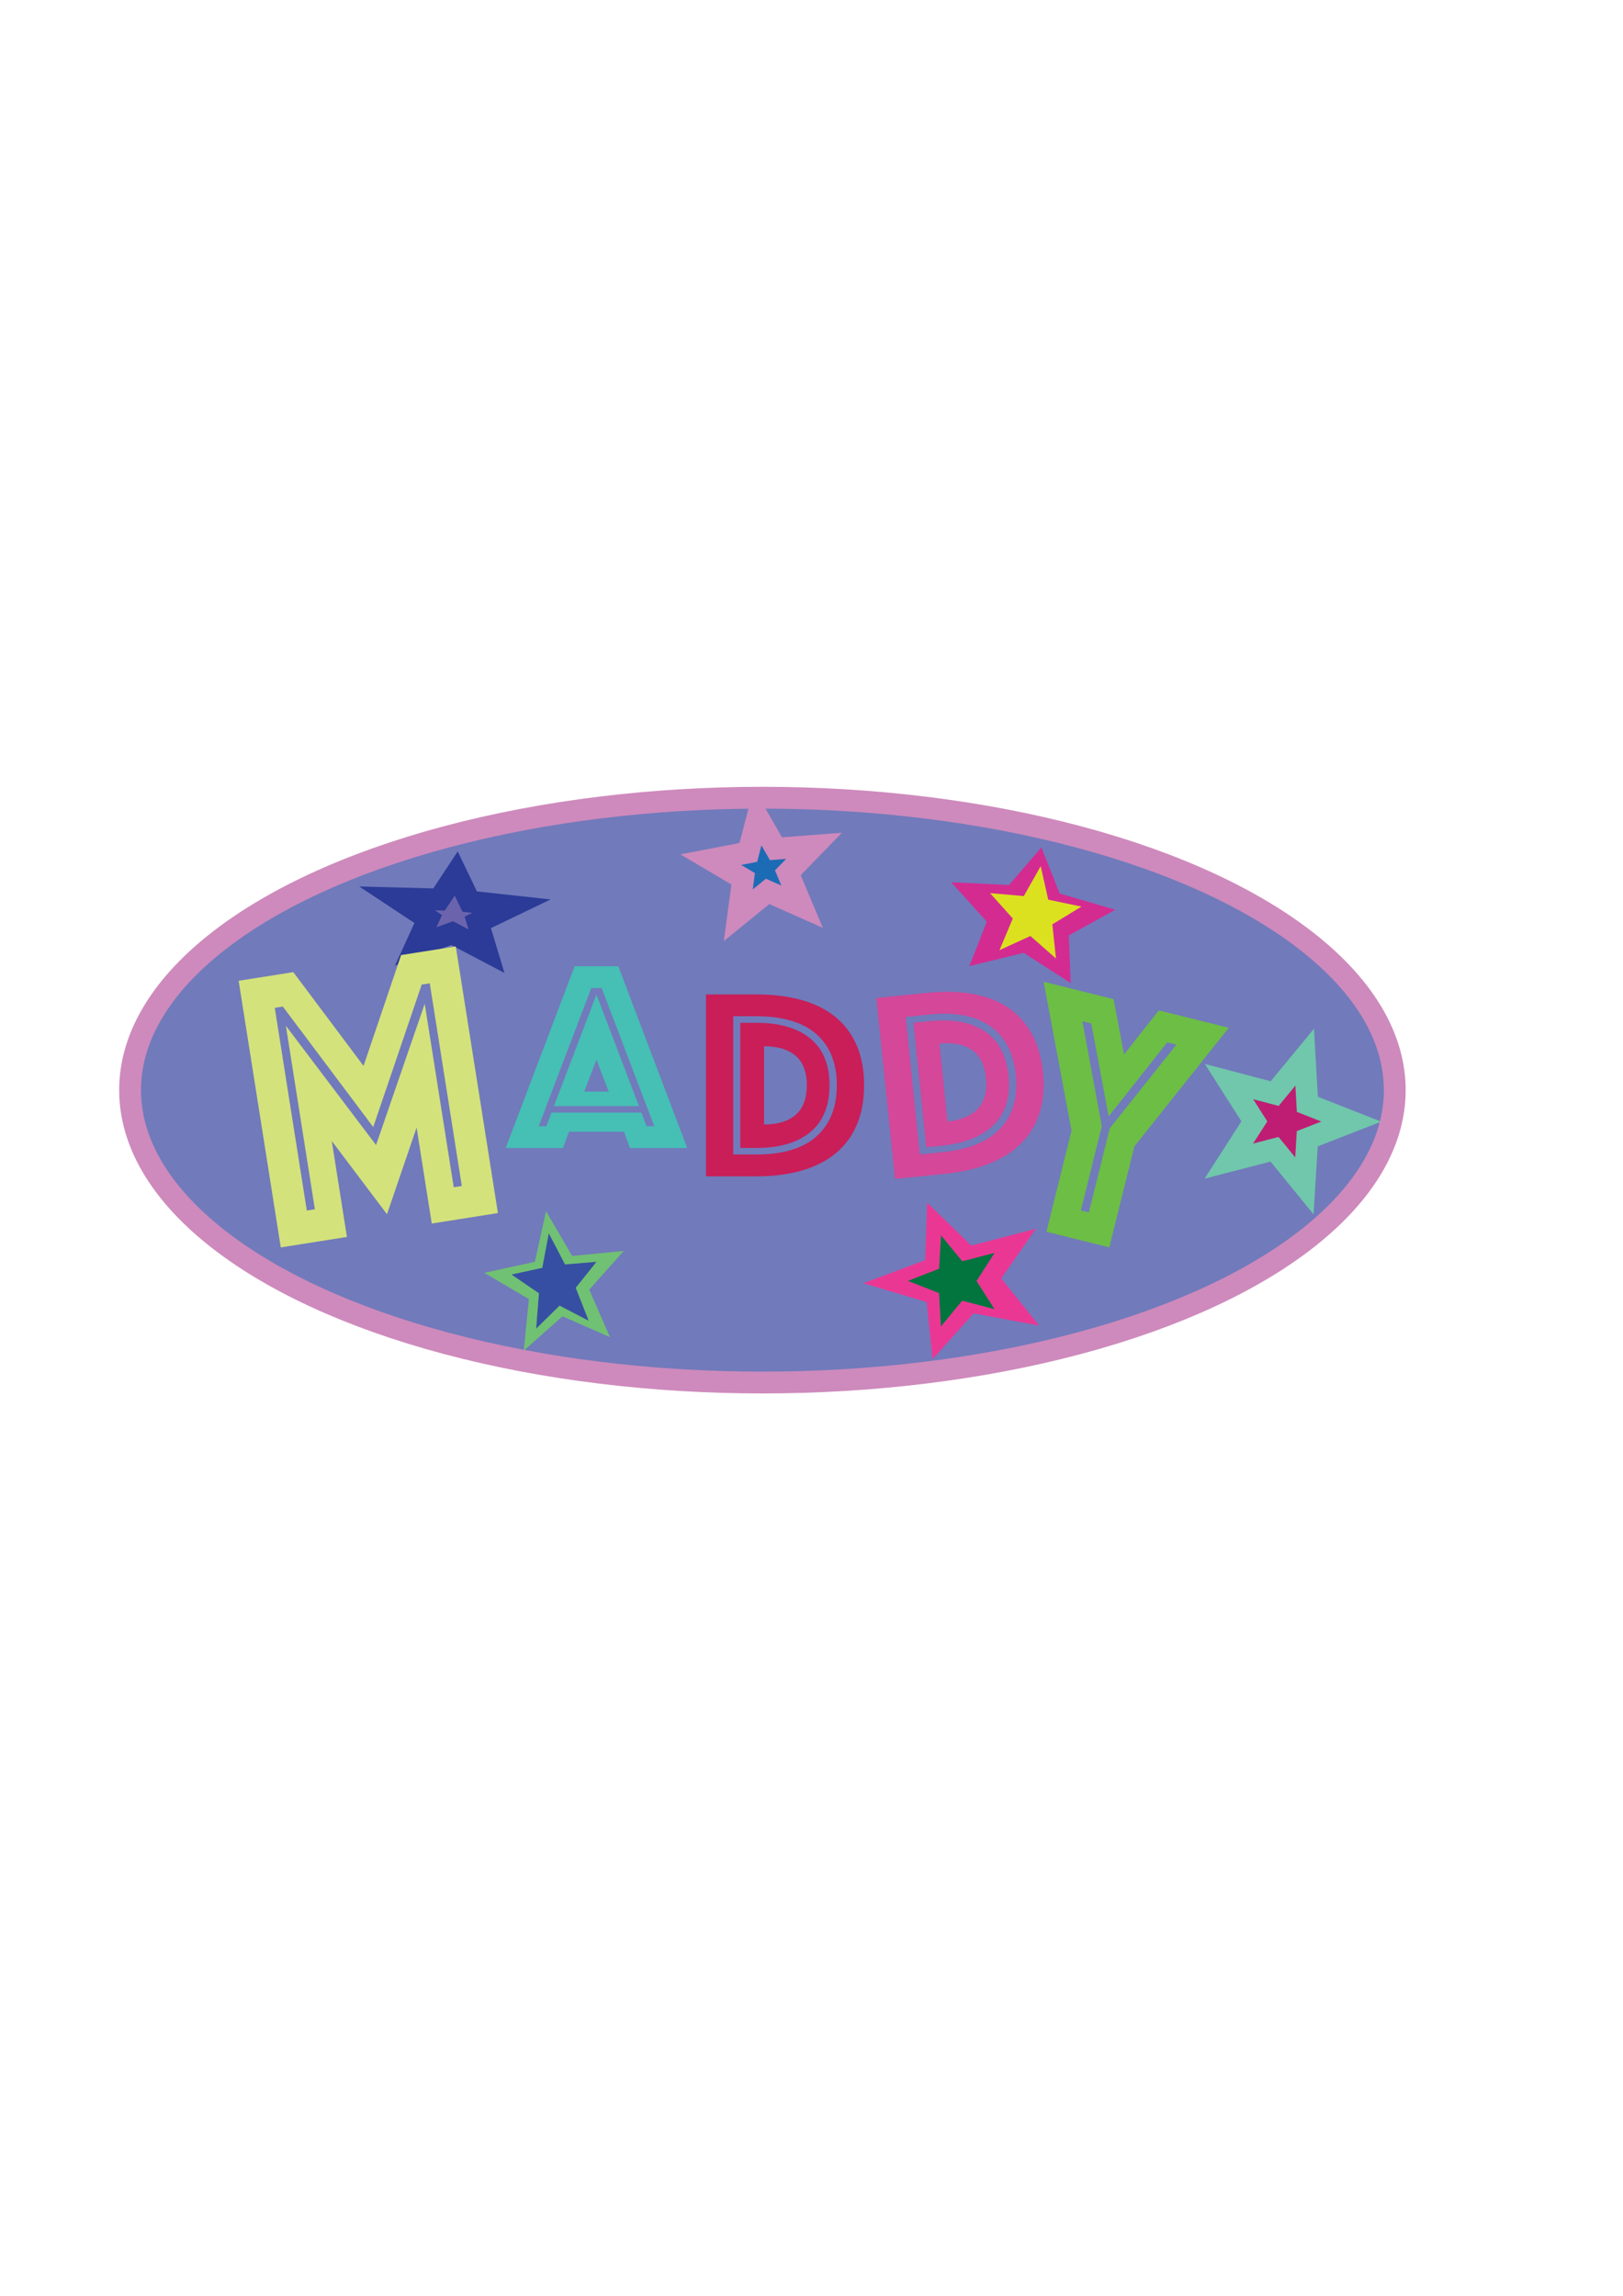 <?xml version="1.0" encoding="utf-8"?>
<!-- Generator: Adobe Illustrator 25.1.0, SVG Export Plug-In . SVG Version: 6.00 Build 0)  -->
<svg version="1.1" id="Layer_1" xmlns="http://www.w3.org/2000/svg" xmlns:xlink="http://www.w3.org/1999/xlink" x="0px" y="0px"
	 viewBox="0 0 595.28 841.89" style="enable-background:new 0 0 595.28 841.89;" xml:space="preserve">
<style type="text/css">
	.st0{fill:#717ABB;stroke:#CE8ABC;stroke-width:8;stroke-miterlimit:10;}
	.st1{fill:#46BFB4;}
	.st2{fill:#C91E58;}
	.st3{fill:#D44799;}
	.st4{fill:#6CBE45;}
	.st5{fill:none;}
	.st6{fill:#D42B91;}
	.st7{fill:#1C6BB5;stroke:#CE8ABC;stroke-width:8;stroke-miterlimit:10;}
	.st8{fill:#70C173;}
	.st9{fill:#374FA2;}
	.st10{fill:#DCE11F;}
	.st11{fill:#EB3794;}
	.st12{fill:#02743E;}
	.st13{fill:#BF1D73;stroke:#70C7AB;stroke-width:8;stroke-miterlimit:10;}
	.st14{fill:#6B64AD;stroke:#2B3B97;stroke-width:8;stroke-miterlimit:10;}
	.st15{fill:#D3E27B;}
</style>
<ellipse class="st0" cx="279.64" cy="399.76" rx="231.93" ry="107.23"/>
<path class="st1" d="M210.77,354.32h16l25.3,66.7h-21l-2.2-6h-20.2l-2.2,6h-21L210.77,354.32z M200.37,413.02l1.9-5h33l1.9,5h2.8
	l-19.3-50.7h-3.8l-19.3,50.7H200.37z M218.77,364.72l15.6,40.9h-31.2L218.77,364.72z M223.27,400.32l-4.5-11.7l-4.5,11.7H223.27z"/>
<path class="st2" d="M258.93,431.37v-66.7h18.5c6.27,0,11.85,0.7,16.75,2.1c4.9,1.4,9.03,3.5,12.4,6.3c3.37,2.8,5.93,6.28,7.7,10.45
	c1.77,4.17,2.65,8.98,2.65,14.45c0,5.47-0.88,10.29-2.65,14.45c-1.77,4.17-4.33,7.65-7.7,10.45c-3.37,2.8-7.5,4.92-12.4,6.35
	c-4.9,1.43-10.48,2.15-16.75,2.15H258.93z M268.93,423.37h8.5c9.73,0,17.08-2.22,22.05-6.65c4.97-4.43,7.45-10.68,7.45-18.75
	c0-8.07-2.48-14.3-7.45-18.7c-4.97-4.4-12.32-6.6-22.05-6.6h-8.5V423.37z M271.53,420.97v-45.9h5.9c8.47,0,15.05,1.92,19.75,5.75
	c4.7,3.83,7.05,9.55,7.05,17.15c0,7.6-2.35,13.33-7.05,17.2c-4.7,3.87-11.28,5.8-19.75,5.8H271.53z M280.23,412.37
	c5,0,8.87-1.18,11.6-3.55c2.73-2.37,4.1-5.98,4.1-10.85c0-4.87-1.37-8.46-4.1-10.8c-2.73-2.33-6.6-3.5-11.6-3.5V412.37z"/>
<path class="st3" d="M328.25,432.34l-6.82-66.35l18.4-1.89c6.23-0.64,11.86-0.52,16.88,0.38c5.02,0.89,9.34,2.56,12.98,5
	c3.63,2.44,6.54,5.64,8.73,9.61c2.18,3.96,3.56,8.67,4.11,14.1c0.56,5.44,0.17,10.32-1.16,14.65c-1.33,4.33-3.53,8.05-6.59,11.18
	c-3.06,3.13-6.96,5.66-11.69,7.58c-4.73,1.93-10.21,3.21-16.44,3.85L328.25,432.34z M337.38,423.36l8.46-0.87
	c9.68-1,16.77-3.95,21.25-8.87c4.49-4.92,6.32-11.39,5.49-19.41c-0.82-8.02-3.93-13.97-9.32-17.84c-5.39-3.87-12.93-5.31-22.61-4.31
	l-8.46,0.87L337.38,423.36z M339.72,420.71l-4.69-45.66l5.87-0.6c8.42-0.87,15.17,0.37,20.23,3.7c5.07,3.33,7.99,8.78,8.77,16.34
	c0.78,7.56-0.97,13.51-5.25,17.83c-4.28,4.33-10.63,6.92-19.05,7.79L339.72,420.71z M347.5,411.27c4.97-0.51,8.7-2.08,11.18-4.72
	c2.48-2.63,3.47-6.37,2.97-11.21c-0.5-4.84-2.23-8.28-5.18-10.32c-2.96-2.04-6.92-2.81-11.9-2.3L347.5,411.27z"/>
<path class="st4" d="M393.01,414.65l-10.23-54.63l25.67,6.38l3.82,20.28l12.76-16.16l25.67,6.38l-34.62,43.48l-9.21,37.05
	l-23.07-5.74L393.01,414.65z M399.37,444.6l7.67-30.85l24.42-30.66l-3.36-0.83l-21.47,27.15l-6.37-34.07l-3.25-0.81l7.11,38.5
	l-7.67,30.85L399.37,444.6z"/>
<rect x="112.83" y="585.25" class="st5" width="0" height="40.96"/>
<rect x="140.78" y="550.31" class="st5" width="18.42" height="82.12"/>
<rect x="-222.72" y="165.98" class="st5" width="2.41" height="0"/>
<polygon class="st6" points="392.71,360.51 375.47,349.42 355.55,354.27 361.93,337.99 348.9,323.52 370.09,324.55 381.96,310.76 
	388.67,327.67 409.04,333.62 392,343.04 "/>
<polygon class="st7" points="294.2,332.5 281.54,326.88 270.79,335.63 272.58,322.26 260.7,315.24 274.47,312.6 277.87,299.5 
	284.6,311.24 298.57,310.17 288.96,320.07 "/>
<polygon class="st8" points="223.71,490.34 206.32,482.7 192.1,495.29 193.99,476.39 177.62,466.76 196.18,462.72 200.28,444.17 
	209.86,460.57 228.77,458.74 216.12,472.92 "/>
<polygon class="st9" points="215.91,484.32 205.24,478.79 196.66,487.2 197.67,474.26 187.61,467.39 198.91,464.92 201.28,452.27 
	207.24,463.68 218.77,462.73 211.16,472.25 "/>
<polygon class="st10" points="387.3,351.49 377.93,343.24 366.58,348.44 371.47,336.83 363.13,327.52 375.51,328.6 381.7,317.64 
	384.47,329.92 396.64,332.46 385.97,338.97 "/>
<polygon class="st11" points="379.89,450.62 367.23,468.82 381.13,486.1 357.11,481.61 342.05,498.43 339.88,477.46 316.67,470.58 
	339.34,462.11 340.06,441.03 356.25,456.77 "/>
<path class="st11" d="M437.51,437.39"/>
<polygon class="st12" points="364.77,480.09 352.91,476.97 345.11,486.44 344.41,474.2 333,469.71 344.43,465.26 345.17,453.02 
	352.93,462.51 364.8,459.44 358.17,469.75 "/>
<polygon class="st13" points="478.42,434.86 467.47,421.45 450.7,425.79 460.07,411.22 450.77,396.62 467.52,401.03 478.53,387.67 
	479.51,404.96 495.62,411.3 479.48,417.58 "/>
<polygon class="st14" points="178.44,348.81 165.85,342.19 152.48,347.06 157.07,337.01 145.62,329.45 161.04,329.86 167.33,320.32 
	172.27,330.62 187.61,332.29 175.24,338.24 "/>
<path class="st15" d="M87.53,359.66l20.05-3.17l25.76,34.39l13.78-40.65l20.05-3.17l15.46,97.78l-24.27,3.84l-5.56-35.18
	l-10.86,31.77l-20.25-26.85l5.56,35.18l-24.27,3.84L87.53,359.66z M115.49,443.44l-10.64-67.29l33.08,43.75l17.85-51.81l10.64,67.29
	l2.96-0.47l-11.75-74.32l-2.96,0.47l-17.78,52.25l-33.15-44.19l-2.96,0.47l11.75,74.32L115.49,443.44z"/>
</svg>
